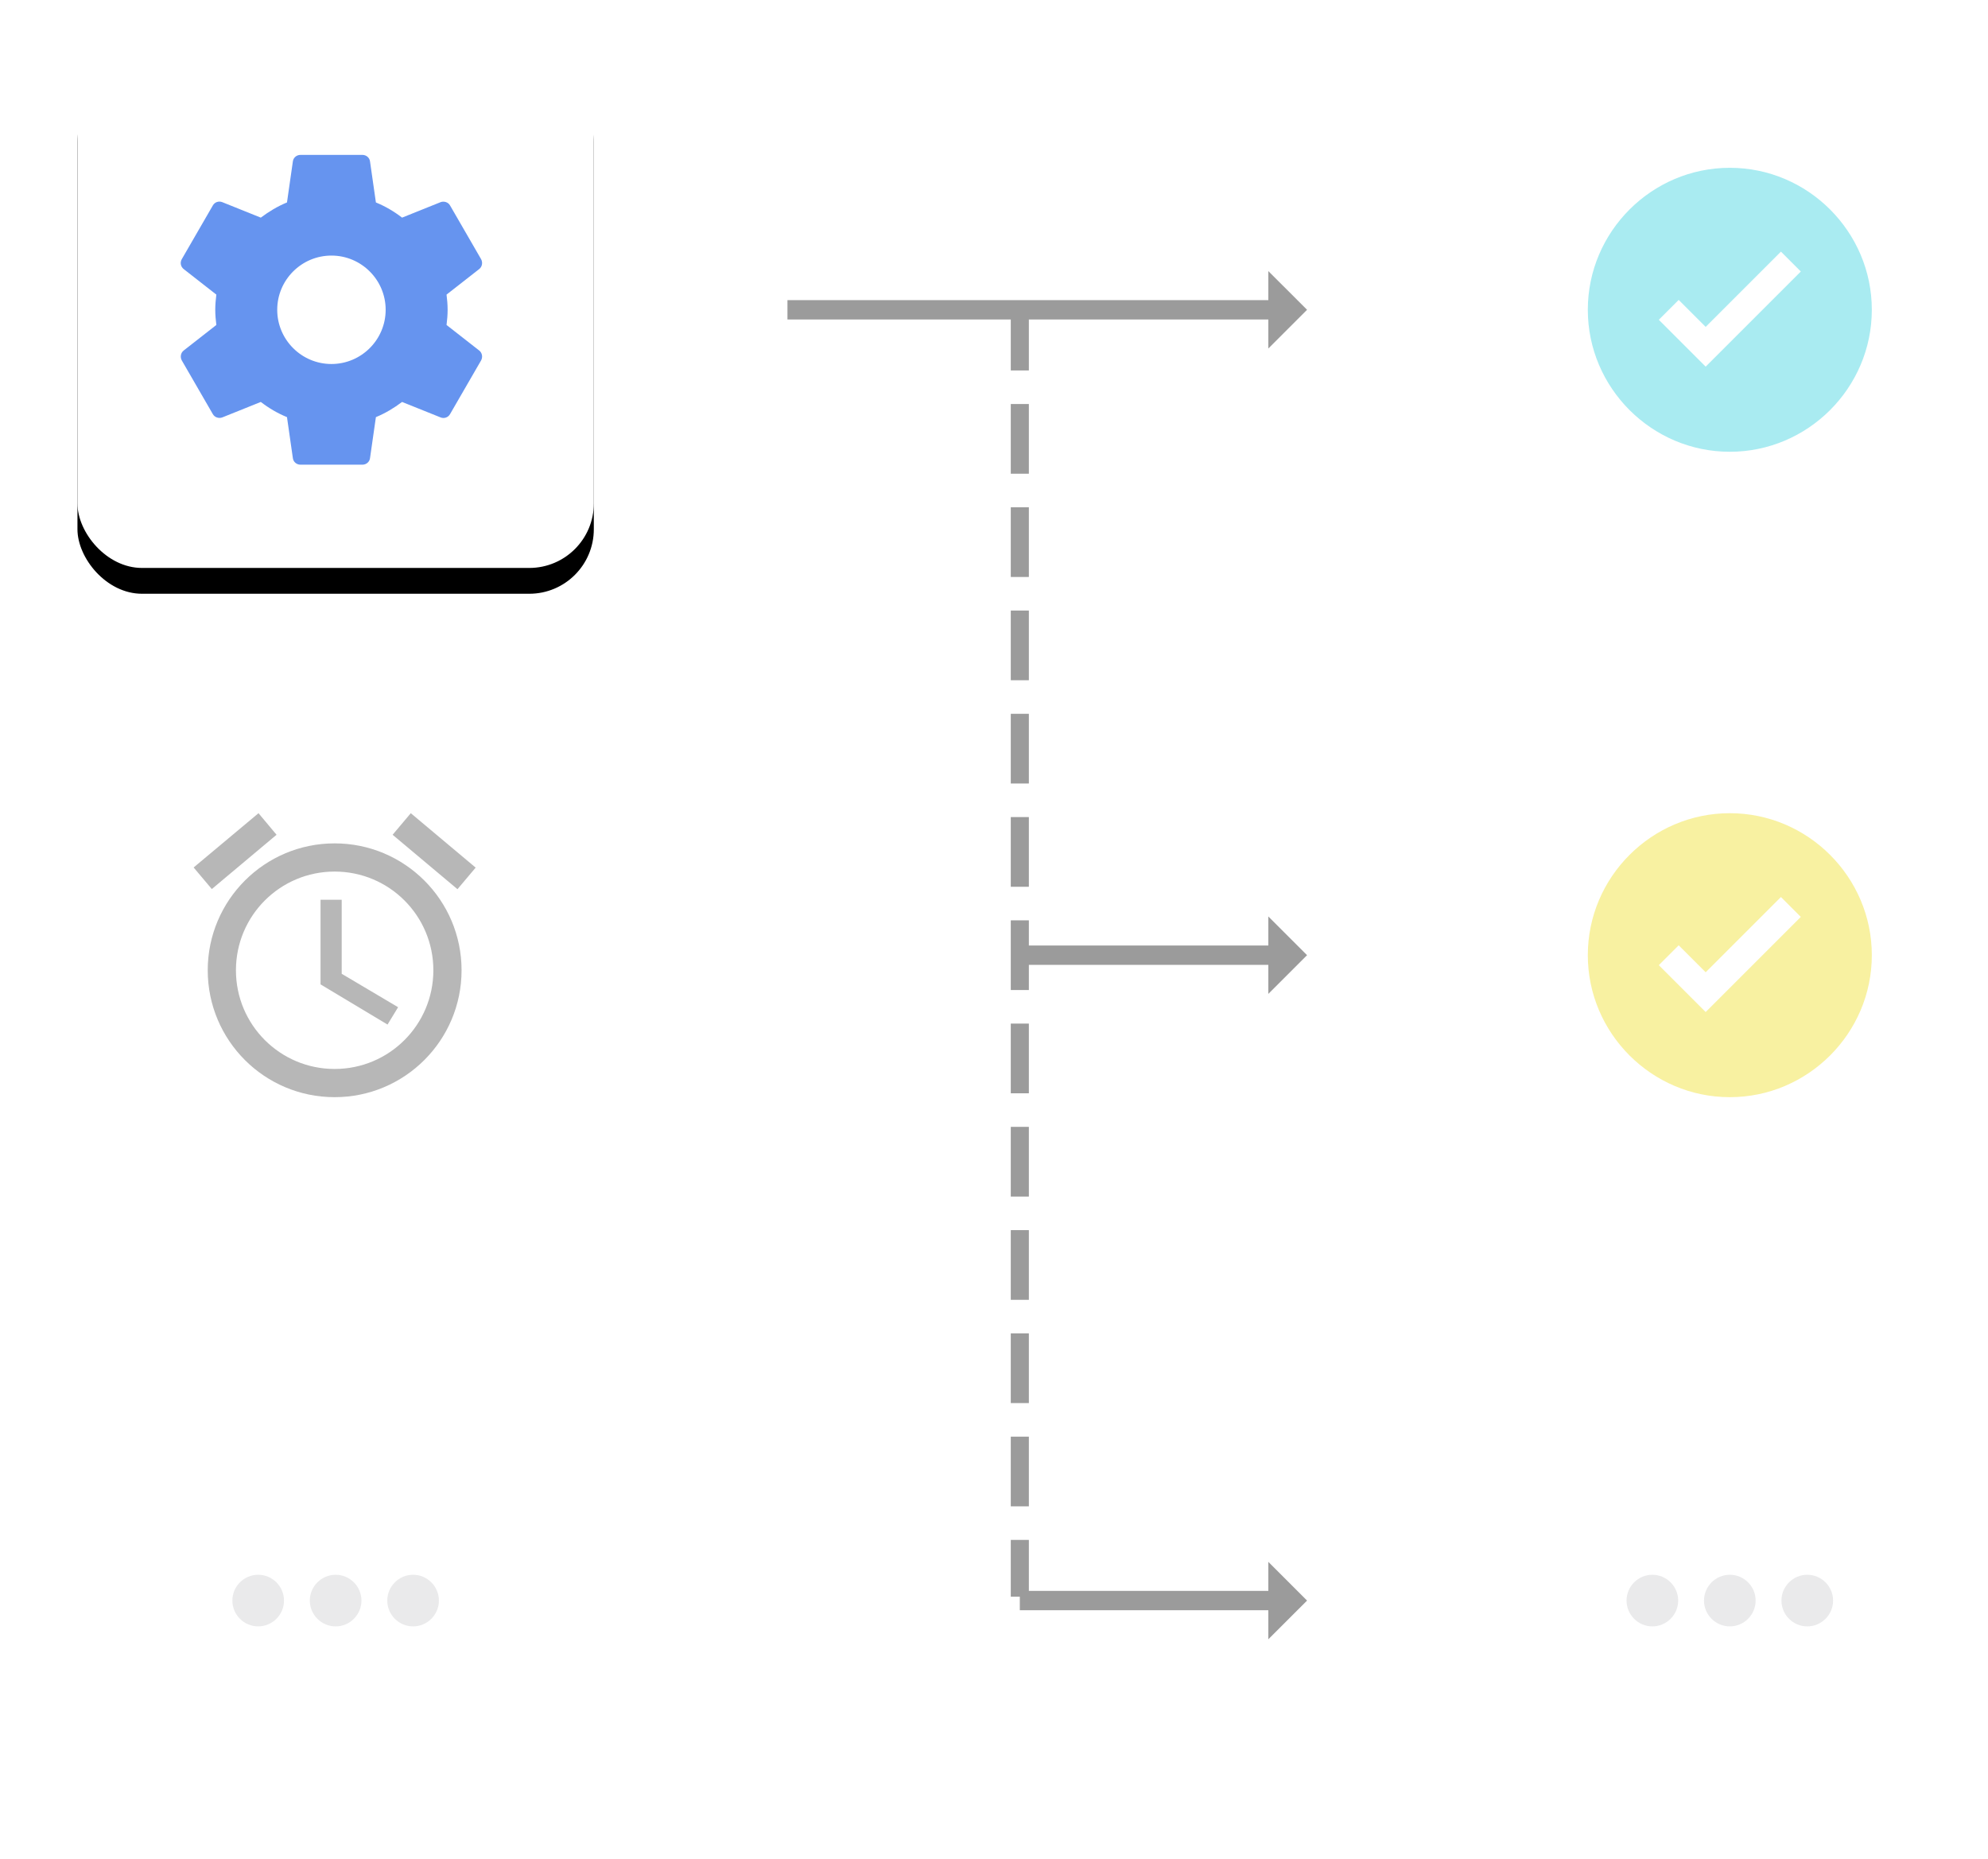<?xml version="1.0" encoding="UTF-8"?>
<svg width="154px" height="144px" viewBox="0 0 154 144" version="1.1" xmlns="http://www.w3.org/2000/svg" xmlns:xlink="http://www.w3.org/1999/xlink">
    <!-- Generator: Sketch 47 (45396) - http://www.bohemiancoding.com/sketch -->
    <title>test-2</title>
    <desc>Created with Sketch.</desc>
    <defs>
        <rect id="path-1" x="0" y="0" width="40" height="40" rx="5"></rect>
        <filter x="-25.0%" y="-20.0%" width="150.0%" height="150.0%" filterUnits="objectBoundingBox" id="filter-2">
            <feOffset dx="0" dy="2" in="SourceAlpha" result="shadowOffsetOuter1"></feOffset>
            <feGaussianBlur stdDeviation="3" in="shadowOffsetOuter1" result="shadowBlurOuter1"></feGaussianBlur>
            <feColorMatrix values="0 0 0 0 0   0 0 0 0 0   0 0 0 0 0  0 0 0 0.16 0" type="matrix" in="shadowBlurOuter1"></feColorMatrix>
        </filter>
    </defs>
    <g id="产品模块" stroke="none" stroke-width="1" fill="none" fill-rule="evenodd">
        <g transform="translate(-512, -2732)" id="test-2">
            <g transform="translate(518, 2736)">
                <rect id="Rectangle-4-Copy-17" fill="#FFFFFF" x="108" y="0" width="40" height="40" rx="5"></rect>
                <polygon id="Fill-45-Copy-5" fill="#9B9B9B" points="92.25 17 92.25 19.25 55 19.25 55 20.75 92.25 20.75 92.25 23 95.251 20"></polygon>
                <polygon id="Fill-45-Copy-8" fill="#9B9B9B" points="92.25 67 92.25 69.25 73 69.25 73 70.75 92.25 70.75 92.25 73 95.251 70"></polygon>
                <path d="M73,20 L73,119" id="Line-4" stroke="#9B9B9B" stroke-width="1.4" stroke-linecap="square" stroke-dasharray="4"></path>
                <polygon id="Fill-45-Copy-9" fill="#9B9B9B" points="92.25 117 92.25 119.25 73 119.25 73 120.75 92.25 120.75 92.25 123 95.251 120"></polygon>
                <rect id="Rectangle-4-Copy-41" fill="#FFFFFF" x="108" y="50" width="40" height="40" rx="5"></rect>
                <rect id="Rectangle-4-Copy-43" fill="#FFFFFF" opacity="0.8" x="108" y="100" width="40" height="40" rx="5"></rect>
                <rect id="Rectangle-4-Copy-42" fill="#FFFFFF" x="0" y="50" width="40" height="40" rx="5"></rect>
                <path d="M30.847,63.216 L25.822,59 L24.413,60.671 L29.438,64.888 L30.847,63.216 L30.847,63.216 Z M15.423,60.671 L14.025,59 L9,63.205 L10.409,64.877 L15.423,60.671 L15.423,60.671 Z M20.47,65.707 L18.831,65.707 L18.831,72.261 L24.02,75.374 L24.839,74.031 L20.47,71.442 L20.47,65.707 L20.47,65.707 Z M19.923,61.338 C14.495,61.338 10.092,65.74 10.092,71.169 C10.092,76.598 14.484,81 19.923,81 C25.352,81 29.755,76.598 29.755,71.169 C29.755,65.74 25.352,61.338 19.923,61.338 L19.923,61.338 Z M19.923,78.815 C15.696,78.815 12.277,75.396 12.277,71.169 C12.277,66.941 15.696,63.522 19.923,63.522 C24.151,63.522 27.57,66.941 27.57,71.169 C27.57,75.396 24.151,78.815 19.923,78.815 L19.923,78.815 Z" id="Fill-11" fill="#B7B7B7"></path>
                <rect id="Rectangle-4-Copy-44" fill="#FFFFFF" opacity="0.8" x="0" y="100" width="40" height="40" rx="5"></rect>
                <path d="M14,118 C12.9,118 12,118.9 12,120 C12,121.1 12.9,122 14,122 C15.1,122 16,121.1 16,120 C16,118.9 15.1,118 14,118 L14,118 Z M26,118 C24.9,118 24,118.9 24,120 C24,121.1 24.9,122 26,122 C27.1,122 28,121.1 28,120 C28,118.9 27.1,118 26,118 L26,118 Z M20,118 C18.9,118 18,118.9 18,120 C18,121.1 18.9,122 20,122 C21.1,122 22,121.1 22,120 C22,118.9 21.1,118 20,118 L20,118 Z" id="Fill-199" fill="#EAEAEB"></path>
                <path d="M122,118 C120.9,118 120,118.9 120,120 C120,121.1 120.9,122 122,122 C123.1,122 124,121.1 124,120 C124,118.9 123.1,118 122,118 L122,118 Z M134,118 C132.9,118 132,118.9 132,120 C132,121.1 132.9,122 134,122 C135.1,122 136,121.1 136,120 C136,118.9 135.1,118 134,118 L134,118 Z M128,118 C126.9,118 126,118.9 126,120 C126,121.1 126.9,122 128,122 C129.1,122 130,121.1 130,120 C130,118.9 129.1,118 128,118 L128,118 Z" id="Fill-199-Copy" fill="#EAEAEB"></path>
                <path d="M128,9 C121.95,9 117,13.95 117,20 C117,26.05 121.95,31 128,31 C134.05,31 139,26.05 139,20 C139,13.95 134.05,9 128,9 L128,9 Z M126.13,24.404 L122.5,20.774 L124.04,19.234 L126.13,21.324 L131.96,15.494 L133.5,17.034 L126.13,24.404 L126.13,24.404 Z" id="Shape-Copy-3" fill="#A9EBF1"></path>
                <path d="M128,59 C121.95,59 117,63.95 117,70 C117,76.05 121.95,81 128,81 C134.05,81 139,76.05 139,70 C139,63.95 134.05,59 128,59 L128,59 Z M126.13,74.404 L122.5,70.774 L124.04,69.234 L126.13,71.324 L131.96,65.494 L133.5,67.034 L126.13,74.404 L126.13,74.404 Z" id="Shape-Copy-4" fill="#F8F1A1"></path>
                <g id="Rectangle-4-Copy-40">
                    <use fill="black" fill-opacity="1" filter="url(#filter-2)" xlink:href="#path-1"></use>
                    <use fill="#FFFFFF" fill-rule="evenodd" xlink:href="#path-1"></use>
                </g>
                <path d="M28.591,21.176 C28.639,20.792 28.675,20.408 28.675,20 C28.675,19.592 28.639,19.208 28.591,18.824 L31.123,16.844 C31.351,16.664 31.411,16.34 31.267,16.076 L28.867,11.924 C28.723,11.66 28.399,11.564 28.135,11.66 L25.147,12.86 C24.523,12.38 23.851,11.984 23.119,11.684 L22.663,8.504 C22.627,8.216 22.375,8 22.075,8 L17.275,8 C16.975,8 16.723,8.216 16.687,8.504 L16.231,11.684 C15.499,11.984 14.827,12.392 14.203,12.86 L11.215,11.66 C10.939,11.552 10.627,11.66 10.483,11.924 L8.083,16.076 C7.927,16.34 7.999,16.664 8.227,16.844 L10.759,18.824 C10.711,19.208 10.675,19.604 10.675,20 C10.675,20.396 10.711,20.792 10.759,21.176 L8.227,23.156 C7.999,23.336 7.939,23.66 8.083,23.924 L10.483,28.076 C10.627,28.34 10.951,28.436 11.215,28.34 L14.203,27.14 C14.827,27.62 15.499,28.016 16.231,28.316 L16.687,31.496 C16.723,31.784 16.975,32 17.275,32 L22.075,32 C22.375,32 22.627,31.784 22.663,31.496 L23.119,28.316 C23.851,28.016 24.523,27.608 25.147,27.14 L28.135,28.34 C28.411,28.448 28.723,28.34 28.867,28.076 L31.267,23.924 C31.411,23.66 31.351,23.336 31.123,23.156 L28.591,21.176 L28.591,21.176 Z M19.675,24.2 C17.359,24.2 15.475,22.316 15.475,20 C15.475,17.684 17.359,15.8 19.675,15.8 C21.991,15.8 23.875,17.684 23.875,20 C23.875,22.316 21.991,24.2 19.675,24.2 L19.675,24.2 Z" id="Fill-90" fill="#6694EF"></path>
            </g>
        </g>
    </g>
</svg>